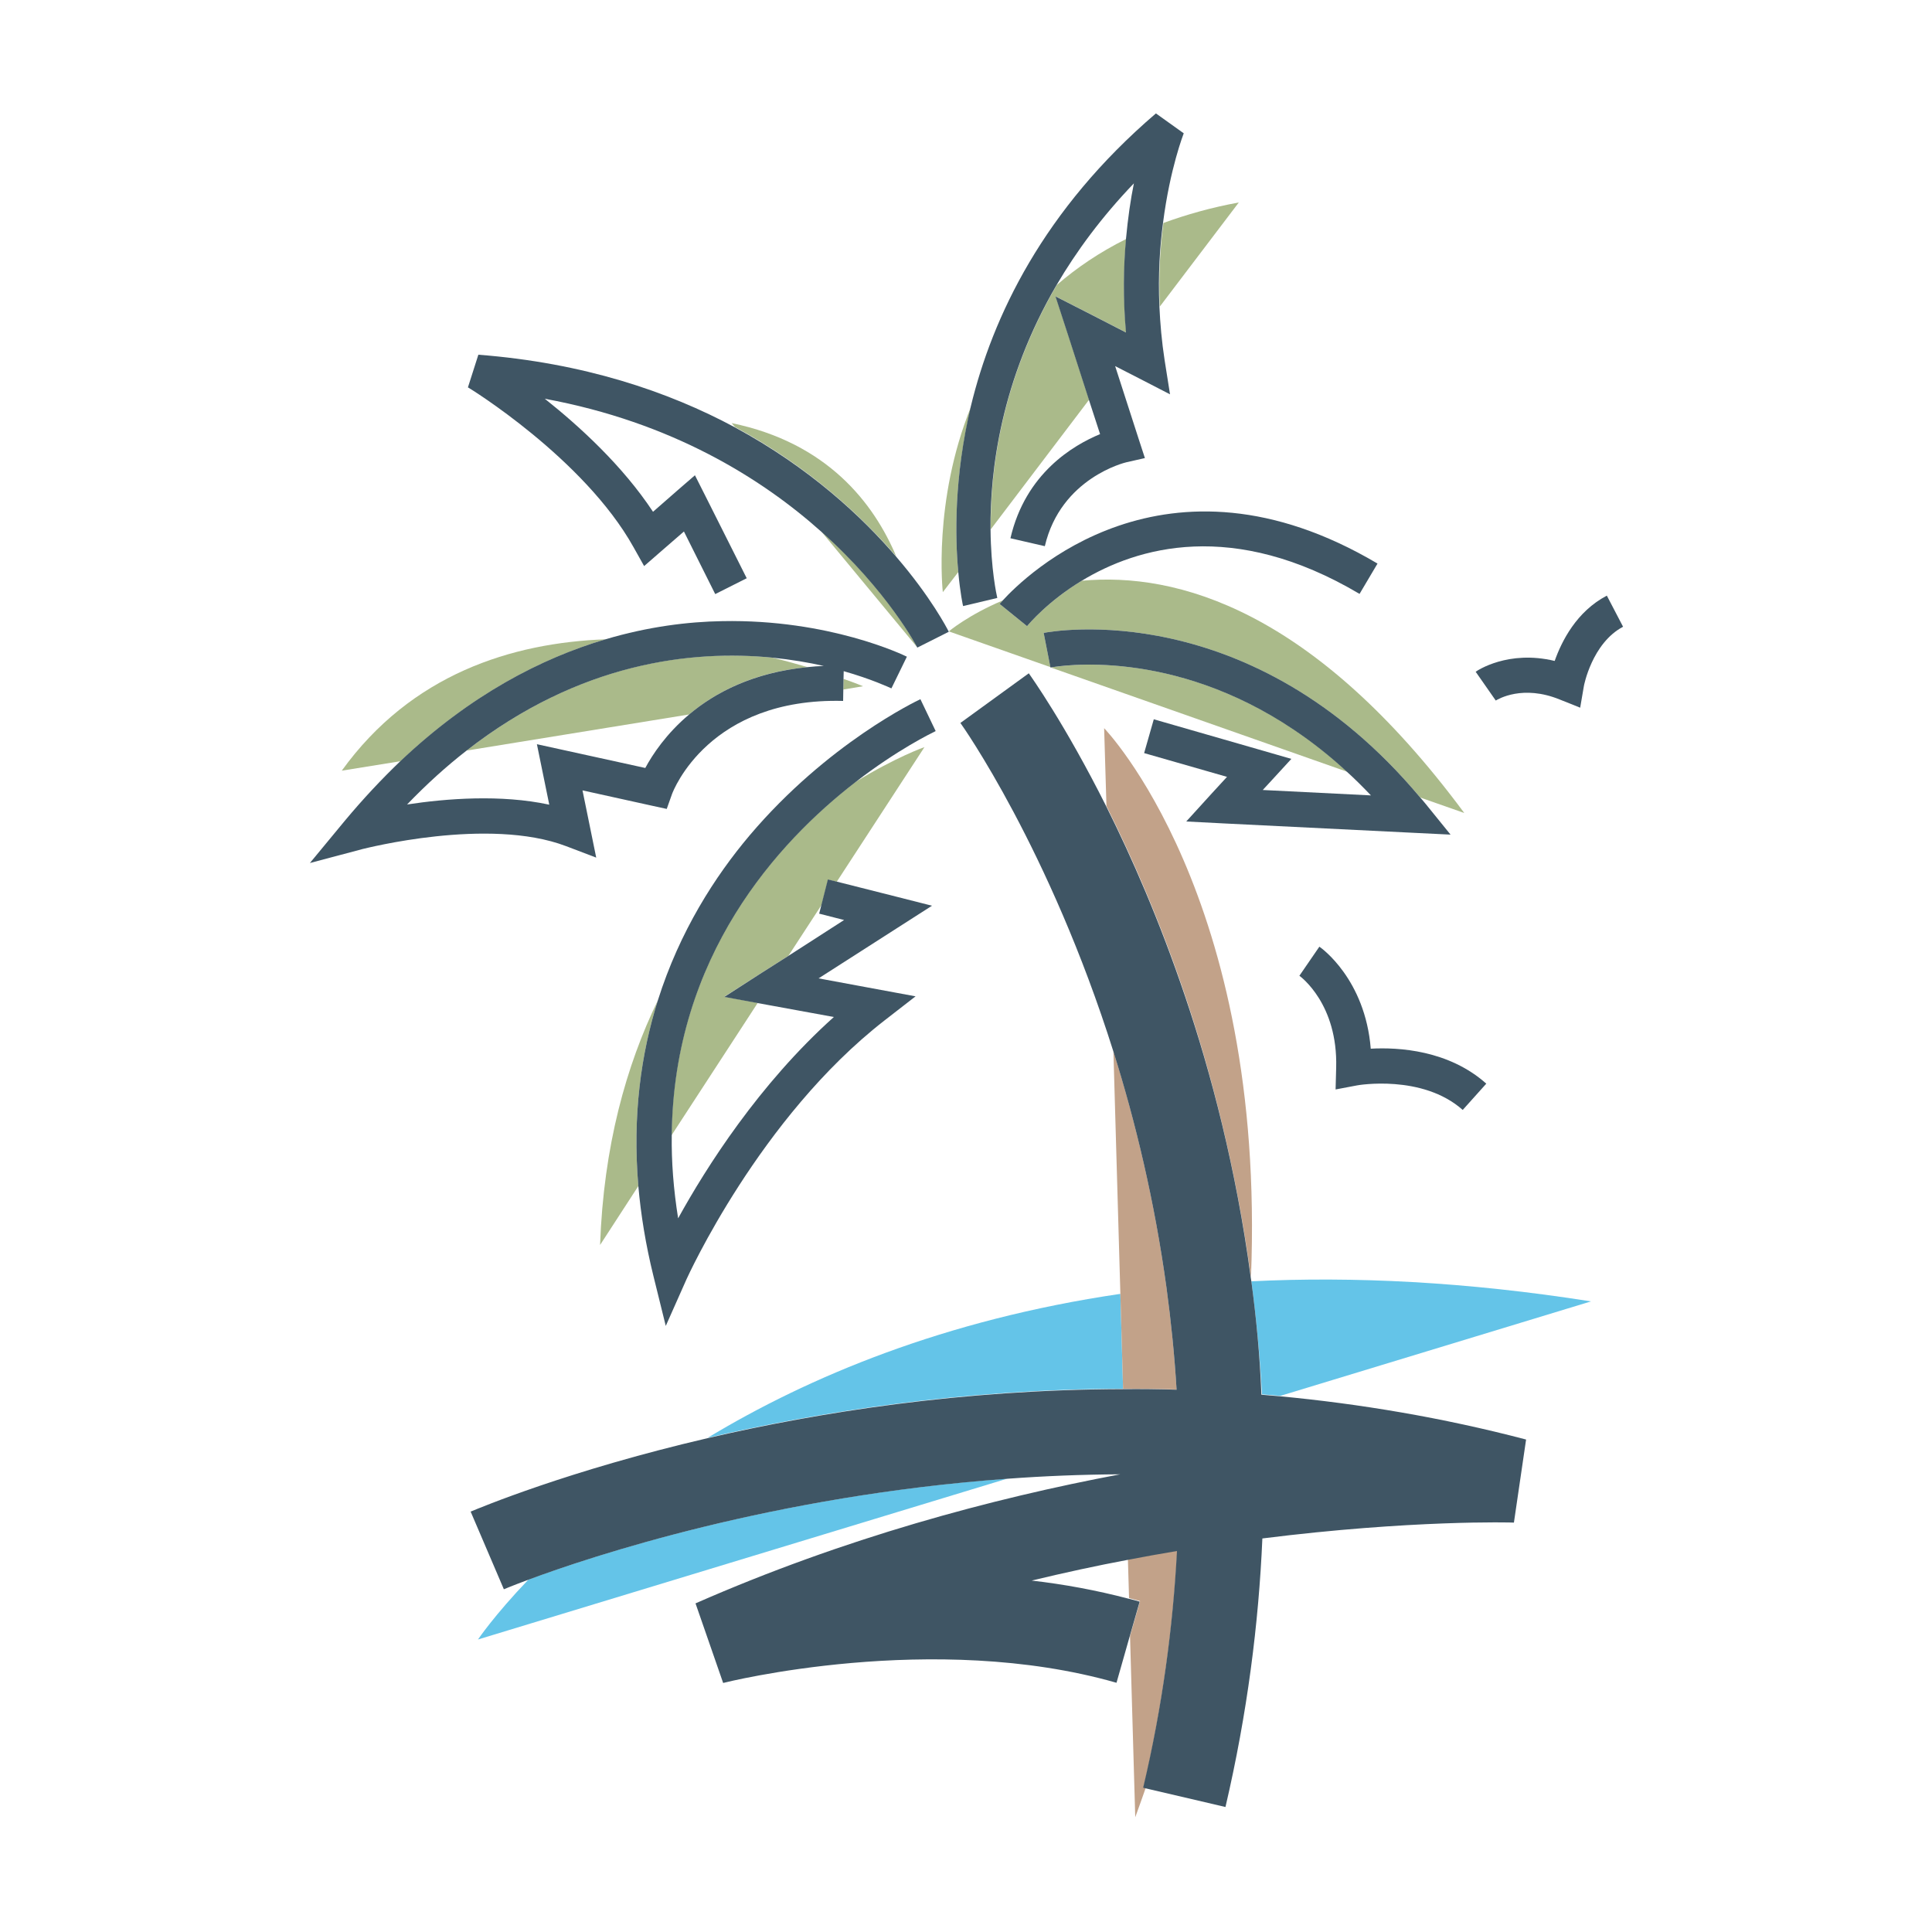 <?xml version="1.0" encoding="utf-8"?>
<!-- Generator: Adobe Illustrator 18.1.0, SVG Export Plug-In . SVG Version: 6.00 Build 0)  -->
<svg version="1.1" id="Layer_1" xmlns="http://www.w3.org/2000/svg" xmlns:xlink="http://www.w3.org/1999/xlink" x="0px" y="0px"
	 viewBox="0 0 1000 1000" enable-background="new 0 0 1000 1000" xml:space="preserve">
<g>
	<path fill="none" d="M350.9,630.6c14.5-26.3,41.9-69.4,80.6-104.2l-33.9-6.2l-5.5-1l-44.6,68.5
		C347.4,601.2,348.6,615.6,350.9,630.6z"/>
	<path fill="none" d="M587,94.9c-16.7,17.5-29.8,35.2-40,52.6c10.2-8.9,22-16.9,35.9-23.8C583.8,112.9,585.3,103.2,587,94.9z"/>
	<polygon fill="none" points="437,476.3 424.1,473 425.2,468.3 408,494.8 	"/>
	<path fill="none" d="M280.8,398.9l-2.8-13.7l13.7,3l42.4,9.3c3.7-7,10.8-17.7,22.7-27.7l-115.2,18.7c-10.3,8-20.6,17.3-30.8,27.9
		c20.3-3,48.6-5.2,73.7,0.1L280.8,398.9z"/>
	<path fill="none" d="M426.4,344.7c-7.8-1.8-16.7-3.3-26.6-4.3c6.6,1.6,12.7,3.3,18.2,4.9C420.7,345,423.5,344.8,426.4,344.7z"/>
	<path fill="none" d="M534.1,817.9c16.6,1.9,33.5,5,50.2,9.4l-0.6-20.1C567.7,810.2,551.2,813.8,534.1,817.9z"/>
	<path fill="#AABA8A" d="M347.6,587.6l44.6-68.5l-17.3-3.2l19.5-12.5l13.7-8.7l17.2-26.4l3.3-13l4.5,1.1l45.4-69.7
		c0,0-14.9,5.2-35.8,18.1C402.6,435.8,348.5,494.8,347.6,587.6z"/>
	<path fill="#AABA8A" d="M340.5,517.8c-16.4,33.8-28.1,75.5-29.9,126.6l19.8-30.5C327.3,577.5,331.8,545.5,340.5,517.8z"/>
	<path fill="#AABA8A" d="M176.9,398.9l30.4-4.9c36.3-34.4,73.1-53.3,106.2-63.1C264.8,332.7,212.9,349,176.9,398.9z"/>
	<path fill="#AABA8A" d="M418,345.3c-5.5-1.6-11.6-3.3-18.2-4.9c-41.7-4.2-99.6,2.3-158.3,48.1l115.2-18.7
		C370.2,358.4,389.9,348,418,345.3z"/>
	<path fill="#AABA8A" d="M546.4,153.4l19.6,10l16.9,8.7c-1.6-17.7-1.3-34,0-48.4c-13.9,6.9-25.7,15-35.9,23.8
		c-28.8,49.3-34.5,96-34.2,126.5l50.9-67.1l-10.5-32.6L546.4,153.4z"/>
	<path fill="#AABA8A" d="M446.7,355.2c0,0-3.7-1.6-10.1-3.8l-0.1,5.5L446.7,355.2z"/>
	<path fill="#AABA8A" d="M543.9,345.5l153.5,54c-9.2-8.4-18.3-15.6-27.4-21.7C606.6,335.2,548.6,344.6,543.9,345.5z"/>
	<path fill="#AABA8A" d="M496,296.1c-1.7-18.2-2.2-49.1,6.6-85.6c-19.9,49.1-14.6,96-14.6,96L496,296.1z"/>
	<path fill="#AABA8A" d="M540.2,327.6c4.4-0.9,107.1-19.5,194.9,85.2l22.8,8c-78-105.3-148.9-124.8-198-120.2
		c-17.5,10.6-27.3,22.3-28.3,23.5l0,0l-14.2-11.5c0.1-0.1,0.6-0.7,1.6-1.8c-17.8,7.5-27.9,16-27.9,16l52.6,18.5L540.2,327.6z"/>
	<path fill="#AABA8A" d="M600.3,158.7l40.9-53.9c-14.3,2.6-27.2,6.3-39,10.6C600.5,128,599.6,142.6,600.3,158.7z"/>
	<path fill="#AABA8A" d="M425.1,275.1l49.7,60C474.5,334.5,459.6,305.8,425.1,275.1z"/>
	<path fill="#AABA8A" d="M463.9,288c-11.6-27.5-35.6-58.8-85.2-69l1.7,2C418.9,241.8,446.1,267.3,463.9,288z"/>
	<path fill="#64C4E8" d="M579.9,669.7c-91.2,13.4-161.6,43.1-213.6,74.5c57.6-13.4,131.8-25.2,215-25.4L579.9,669.7z"/>
	<path fill="#64C4E8" d="M647.7,663.2c2.5,18.8,4.4,38.3,5.5,58.5c3.2,0.3,6.3,0.5,9.5,0.8l160.8-48.9
		C758.9,663.4,700.4,660.6,647.7,663.2z"/>
	<path fill="#64C4E8" d="M247.4,848.6l274.1-83.3c-121.1,8.9-215.2,40.1-248,52.3C255.8,836.1,247.4,848.6,247.4,848.6z"/>
	<path fill="#C2A289" d="M609.4,802.5c-8.3,1.4-16.9,2.9-25.6,4.6l0.6,20.1c1.9,0.5,3.8,1,5.7,1.5l-5.2,18.1l2.7,93.8
		c1.9-5.2,3.7-10.3,5.5-15.4l-1.1-0.3C601.8,882.6,607.2,841.7,609.4,802.5z"/>
	<path fill="#C2A289" d="M647.5,661.2c7.9-197.8-76-284.3-76-284.3l1.2,40.3c13.1,26.2,27.6,59.2,40.8,98.3
		C626.9,555.3,639.8,604.6,647.5,661.2z"/>
	<path fill="#C2A289" d="M609,719.2c-1.1-18.1-2.9-35.6-5.2-52.6c-6.2-45.1-16.1-86.2-27.5-122.4l3.6,125.5l1.4,49.1
		C590.4,718.8,599.7,718.9,609,719.2z"/>
	<path fill="#3F5564" d="M831.7,308.3c-15.7,8.2-23.4,23.6-27,33.8c-24.1-5.8-40.1,5-40.9,5.6l10.4,14.9c1.2-0.7,13.9-8.4,33.2-0.5
		l10.5,4.2l1.9-11.1c0-0.2,4.2-22.3,20.3-30.8L831.7,308.3z"/>
	<polygon fill="#3F5564" points="516.3,309.5 516.3,309.5 516.3,309.5 	"/>
	<path fill="#3F5564" d="M702.4,561.8c0.3-0.1,33.8-5.9,54.7,12.7l12.2-13.6c-19.5-17.4-45.5-18.9-59.8-18.1
		c-2.9-35.9-25.5-52.1-26.6-52.8l-10.3,15l-0.1,0c0.8,0.6,20,14.7,19.1,47.6l-0.3,11.3L702.4,561.8z"/>
	<path fill="#3F5564" d="M327.9,283.2l5.5,9.8l8.5-7.4l12.1-10.5l16.2,32.4l16.3-8.2L365,256.5l-5.3-10.5l-8.9,7.7l-12.8,11.2
		c-15.7-23.8-38-44.2-56-58.5c65.7,12.1,112.2,41.2,143.1,68.8c34.4,30.7,49.4,59.4,49.7,60l16.3-8.2c-0.9-1.8-9.3-18-27.2-38.8
		c-17.8-20.8-45-46.2-83.5-67c-34.6-18.6-78.4-33.4-132.8-37.6l-5.4,16.9C242.7,200.7,302.3,237.3,327.9,283.2z"/>
	<path fill="#3F5564" d="M496,296.1c1,10.9,2.4,17.4,2.5,17.6l17.7-4.2c-0.4-1.7-3.3-14.9-3.5-35.5c-0.3-30.5,5.4-77.2,34.2-126.5
		c10.2-17.4,23.3-35.2,40-52.6c-1.7,8.3-3.1,18-4.1,28.8c-1.3,14.4-1.6,30.7,0,48.4l-16.9-8.7l-19.6-10l6.8,20.9l10.5,32.6l5.8,17.8
		c-13.8,5.7-38.6,20.2-46.4,53.9l17.8,4.1c8.3-35.4,41.7-43.3,42.1-43.4l9.7-2.2l-3.1-9.5l-12.3-38.1l12.5,6.4l15.9,8.2l-2.8-17.7
		c-1.5-9.7-2.3-19-2.7-27.9c-0.7-16.1,0.2-30.7,1.9-43.3c3.6-28.1,10.6-45.9,10.7-46.2l-14.4-10.3c-58.3,49.9-84.6,105.3-95.8,151.6
		C493.8,247,494.3,277.9,496,296.1z"/>
	<path fill="#3F5564" d="M531.6,324.1L531.6,324.1c1-1.2,10.8-12.9,28.3-23.5c28.7-17.4,78.2-32.1,143.8,6.8l9.3-15.7
		c-110.1-65.2-182.7,6.7-194,19.1c-1,1.1-1.5,1.7-1.6,1.8L531.6,324.1z"/>
	<path fill="#3F5564" d="M647.7,663.2c-0.1-0.6-0.2-1.3-0.3-1.9c-7.6-56.7-20.6-106-34-145.6c-13.2-39.1-27.7-72.1-40.8-98.3
		c-21.5-42.9-39-67.3-40.1-68.9l-35.4,25.7l0,0c0.9,1.2,46.1,65.1,79.2,170.1c11.4,36.2,21.3,77.3,27.5,122.4
		c2.3,17,4.1,34.5,5.2,52.6c-9.4-0.3-18.6-0.4-27.8-0.3c-83.2,0.2-157.4,12-215,25.4c-72.2,16.8-118.2,36.2-122.6,38l17.2,40.2l0,0
		c0.3-0.1,4.7-2,12.6-4.9c32.8-12.2,127-43.5,248-52.3c18.9-1.4,38.4-2.2,58.4-2.3c-66.4,12.5-142.9,33-219.8,66.8l14.3,41.2
		c1.1-0.3,108.7-27.3,203.6-0.1l6.8-23.9l5.2-18.1c-1.9-0.6-3.8-1-5.7-1.5c-16.7-4.4-33.6-7.5-50.2-9.4c17-4.1,33.6-7.7,49.6-10.7
		c8.7-1.7,17.3-3.2,25.6-4.6c-2.1,39.2-7.5,80.1-17.5,122.5l1.1,0.3l41.5,9.7c11.3-48.4,17.2-95,19.1-139
		c77.1-9.7,129.2-8.3,130.2-8.2l6.3-43c-43.4-11.4-86.2-18.5-127.5-22.4c-3.2-0.3-6.3-0.5-9.5-0.8
		C652.1,701.4,650.2,681.9,647.7,663.2z"/>
	<path fill="#3F5564" d="M476.4,361.9c-1.9,0.9-48,22.8-88.4,70.5c-17.9,21.2-36.2,49.6-47.5,85.4c-8.7,27.6-13.2,59.6-10.1,96.1
		c1.3,14.8,3.8,30.3,7.8,46.5l6.4,25.9l10.8-24.3c0.4-0.8,37.7-83.5,102.4-133.8l16.1-12.5l-20-3.7l-30.2-5.6l40.9-26.2l17.8-11.4
		l-20.5-5.2l-28.9-7.3l-4.5-1.1l-3.3,13l-1.2,4.7l12.9,3.3L408,494.8l-13.7,8.7L374.9,516l17.3,3.2l5.5,1l33.9,6.2
		c-38.8,34.8-66.1,77.9-80.6,104.2c-2.4-15-3.5-29.4-3.3-43c0.9-92.9,55.1-151.8,95-182.7c21.8-16.9,39.4-25.4,41.6-26.5
		L476.4,361.9z"/>
	<path fill="#3F5564" d="M293.1,438l15.5,5.9l-3.3-16.2l-3.8-18.6l35.8,7.9l7.8,1.7l2.7-7.6c0.7-2,19.3-50.1,88.6-48.3l0.1-5.9
		l0.1-5.5l0.1-4c14.4,4.1,23.3,8.3,24.7,8.9l8-16.4c-1.6-0.8-40.2-19.5-95.6-18.4c-17.6,0.3-38.2,2.8-60.4,9.4
		c-33.1,9.8-69.9,28.7-106.2,63.1c-9.6,9.2-19.2,19.4-28.7,30.8l-18.1,21.9l27.5-7.3C188.6,439.3,252.8,422.6,293.1,438z
		 M210.7,416.4c10.2-10.6,20.5-19.9,30.8-27.9c58.6-45.7,116.6-52.2,158.3-48.1c9.8,1,18.7,2.5,26.6,4.3c-2.9,0.1-5.7,0.3-8.4,0.6
		c-28.1,2.8-47.8,13.1-61.3,24.5c-11.9,10-19,20.8-22.7,27.7l-42.4-9.3l-13.7-3l2.8,13.7l3.6,17.6
		C259.3,411.1,231,413.3,210.7,416.4z"/>
	<path fill="#3F5564" d="M540.2,327.6l3.5,17.8l0,0.1c0,0,0.1,0,0.1,0c0,0,0,0,0,0c4.7-0.9,62.7-10.3,126,32.3
		c9.1,6.1,18.3,13.3,27.4,21.7c4.2,3.8,8.3,7.9,12.4,12.2l-56-2.8l4.8-5.2l10-10.9l-14.2-4.1l-57-16.4l-5,17.5l42.9,12.3l-8,8.7
		L614,425.2l19.4,1l97,4.8l20.4,1L738,416.2c-0.9-1.2-1.9-2.2-2.9-3.4C647.4,308.1,544.6,326.7,540.2,327.6z"/>
</g>
</svg>
